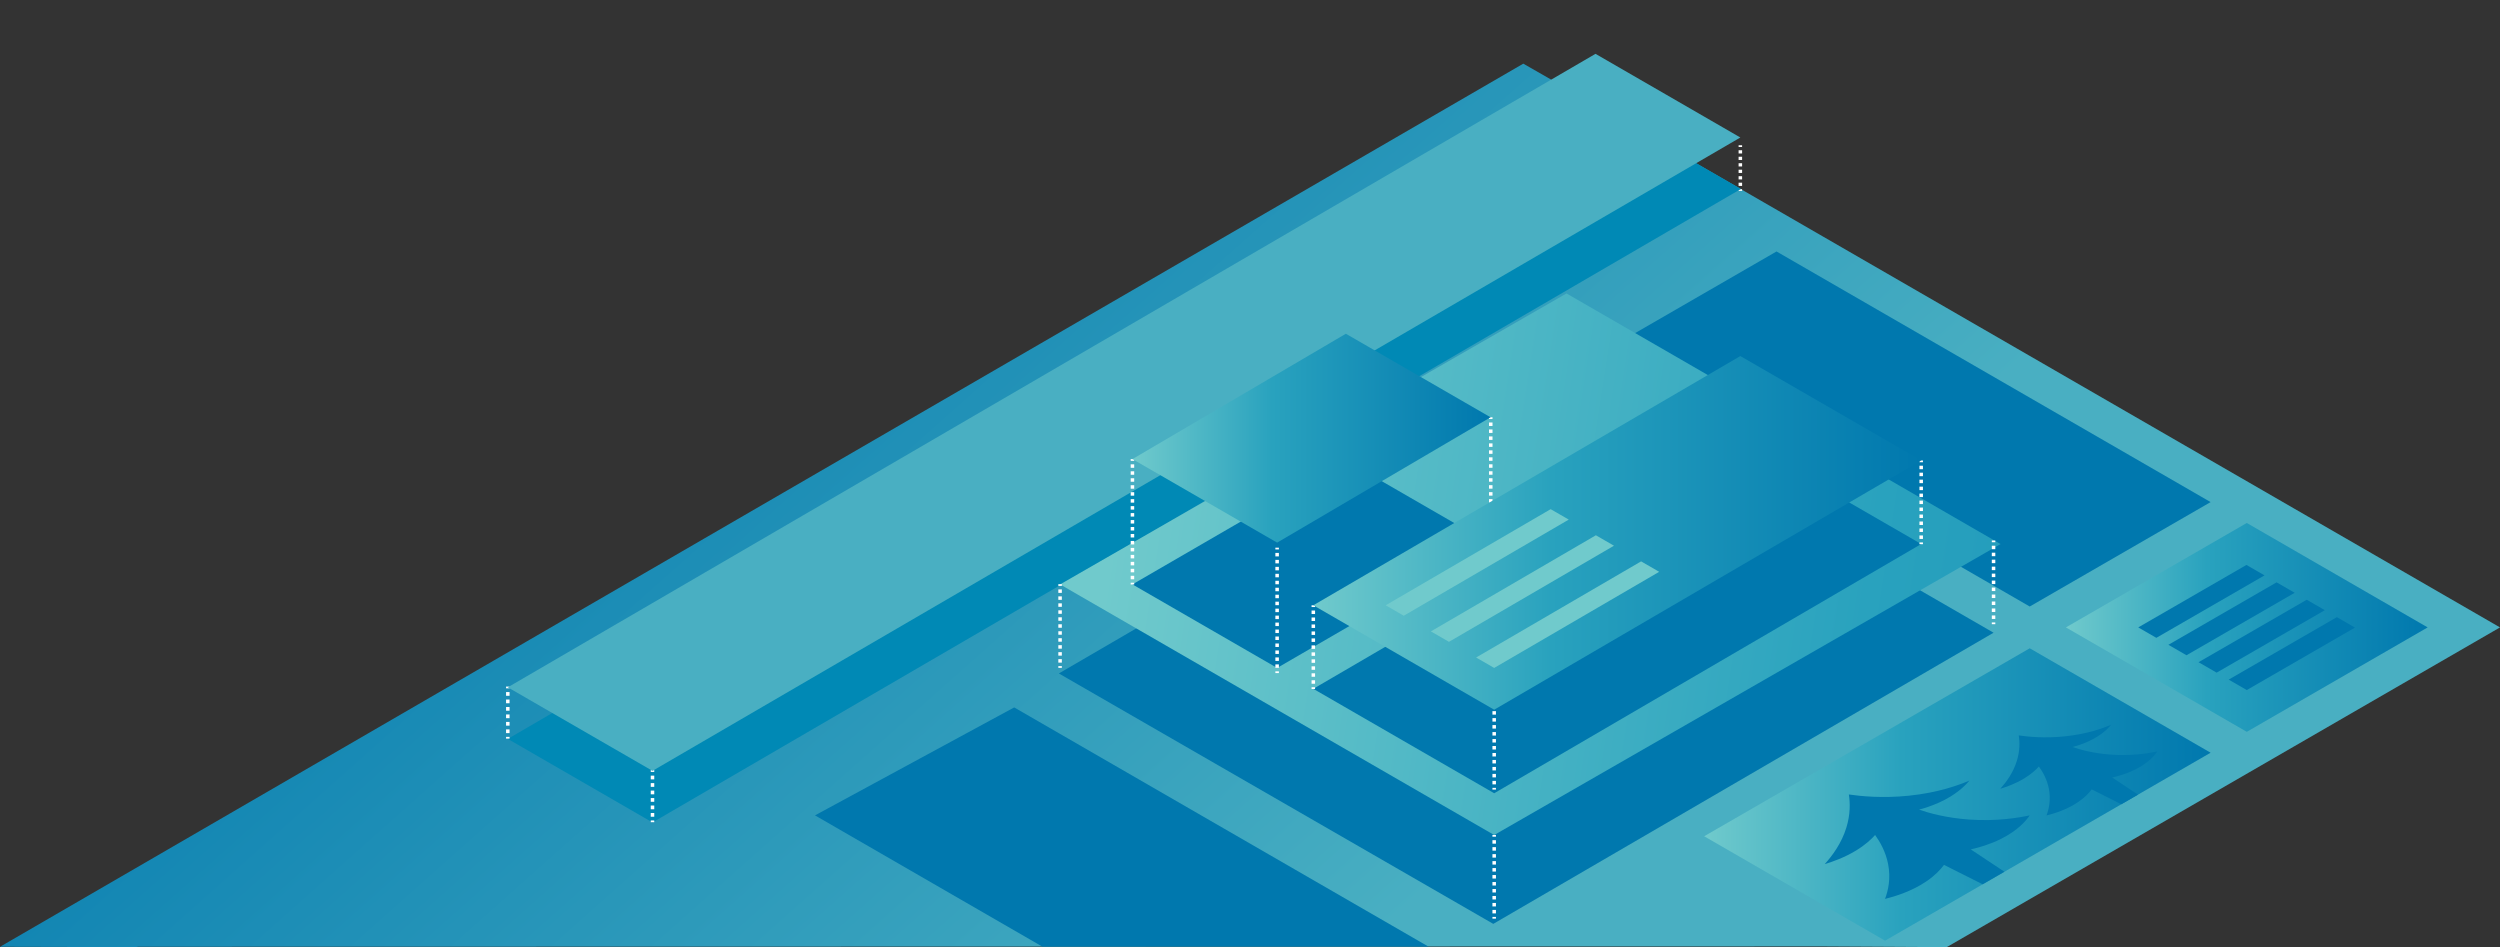 <?xml version="1.0" encoding="iso-8859-1"?>
<!-- Generator: Adobe Illustrator 21.1.0, SVG Export Plug-In . SVG Version: 6.00 Build 0)  -->
<svg version="1.1" xmlns="http://www.w3.org/2000/svg" xmlns:xlink="http://www.w3.org/1999/xlink" x="0px" y="0px"
	 viewBox="0 0 712.67 270" style="enable-background:new 0 0 712.67 270;" xml:space="preserve">
<rect x="0" y="0" width="712.67" height="270" fill="#333333" stroke="none"/>
<g id="Layer_1">
</g>
<g id="The_Features">
	<g>
		<linearGradient id="SVGID_1_" gradientUnits="userSpaceOnUse" x1="401.246" y1="259.841" x2="170.153" y2="0.071">
			<stop  offset="0" style="stop-color:#49AFC2"/>
			<stop  offset="1" style="stop-color:#0078AE"/>
		</linearGradient>
		<polygon style="fill:url(#SVGID_1_);" points="26.724,269.902 444.554,24.055 712.67,178.852 554.952,270 520.139,269.794 		"/>
		<linearGradient id="SVGID_2_" gradientUnits="userSpaceOnUse" x1="358.817" y1="297.586" x2="127.723" y2="37.816">
			<stop  offset="0" style="stop-color:#49AFC2"/>
			<stop  offset="1" style="stop-color:#0078AE"/>
		</linearGradient>
		<polyline style="fill:url(#SVGID_2_);" points="454.987,30.032 434.242,18.145 0,269.902 38.819,270 		"/>
		<polygon style="fill:#0078AE;" points="407.212,269.847 289.111,201.662 232.328,232.436 297.126,269.847 		"/>
		<polygon style="fill:#0078AE;" points="425.683,263.368 568.3,180.367 444.554,108.922 301.84,191.98 		"/>
		<g>
			<g>
				<line style="fill:none;stroke:#FFFFFF;stroke-miterlimit:10;" x1="425.946" y1="238.015" x2="425.946" y2="238.515"/>
				
					<line style="fill:none;stroke:#FFFFFF;stroke-miterlimit:10;stroke-dasharray:0.994,0.994;" x1="425.946" y1="239.509" x2="425.946" y2="260.88"/>
				<line style="fill:none;stroke:#FFFFFF;stroke-miterlimit:10;" x1="425.946" y1="261.377" x2="425.946" y2="261.877"/>
			</g>
		</g>
		<g>
			<g>
				<line style="fill:none;stroke:#FFFFFF;stroke-miterlimit:10;" x1="496.117" y1="41.404" x2="496.117" y2="41.904"/>
				
					<line style="fill:none;stroke:#FFFFFF;stroke-miterlimit:10;stroke-dasharray:0.925,0.925;" x1="496.117" y1="42.828" x2="496.117" y2="53.466"/>
				<line style="fill:none;stroke:#FFFFFF;stroke-miterlimit:10;" x1="496.117" y1="53.928" x2="496.117" y2="54.428"/>
			</g>
		</g>
		<polygon style="fill:#0089B5;" points="496.273,53.87 186.008,234.454 144.759,210.639 454.987,30.032 		"/>
		<g>
			<g>
				<line style="fill:none;stroke:#FFFFFF;stroke-miterlimit:10;" x1="186.008" y1="219.547" x2="186.008" y2="220.047"/>
				
					<line style="fill:none;stroke:#FFFFFF;stroke-miterlimit:10;stroke-dasharray:1.065,1.065;" x1="186.008" y1="221.111" x2="186.008" y2="233.352"/>
				<line style="fill:none;stroke:#FFFFFF;stroke-miterlimit:10;" x1="186.008" y1="233.885" x2="186.008" y2="234.385"/>
			</g>
		</g>
		<g>
			<g>
				<line style="fill:none;stroke:#FFFFFF;stroke-miterlimit:10;" x1="144.759" y1="195.721" x2="144.759" y2="196.221"/>
				
					<line style="fill:none;stroke:#FFFFFF;stroke-miterlimit:10;stroke-dasharray:1.064,1.064;" x1="144.759" y1="197.285" x2="144.759" y2="209.526"/>
				<line style="fill:none;stroke:#FFFFFF;stroke-miterlimit:10;" x1="144.759" y1="210.058" x2="144.759" y2="210.558"/>
			</g>
		</g>
		<polygon style="fill:#49AFC2;" points="496.114,39.196 186.008,219.746 144.759,195.931 454.827,15.346 		"/>
		<polygon style="fill:#0078AE;" points="630.173,143.129 578.611,172.898 454.866,101.453 506.428,71.685 		"/>
		<linearGradient id="SVGID_3_" gradientUnits="userSpaceOnUse" x1="485.802" y1="226.482" x2="630.172" y2="226.482">
			<stop  offset="0" style="stop-color:#70CACC"/>
			<stop  offset="0.39" style="stop-color:#29A2BE"/>
			<stop  offset="1" style="stop-color:#0078AE"/>
		</linearGradient>
		<polygon style="fill:url(#SVGID_3_);" points="630.172,214.574 537.363,268.158 485.802,238.39 578.611,184.805 		"/>
		<linearGradient id="SVGID_4_" gradientUnits="userSpaceOnUse" x1="588.923" y1="178.851" x2="692.045" y2="178.851">
			<stop  offset="0" style="stop-color:#70CACC"/>
			<stop  offset="0.39" style="stop-color:#29A2BE"/>
			<stop  offset="1" style="stop-color:#0078AE"/>
		</linearGradient>
		<polygon style="fill:url(#SVGID_4_);" points="692.045,178.852 640.485,208.62 588.923,178.852 640.485,149.083 		"/>
		<path style="fill:#0078AE;" d="M571.402,248.504l-9.595-6.367c2.262-0.51,5.407-1.4,8.552-2.964
			c4.877-2.426,7.203-5.203,8.253-6.737c-3.137,0.677-9.4,1.749-17.287,1.19c-6.597-0.466-11.507-1.875-14.262-2.821
			c1.738-0.471,3.75-1.129,5.801-2.064c4.682-2.13,7.235-4.629,8.561-6.229c-2.949,1.27-8.867,3.462-17.307,4.324
			c-7.464,0.763-13.606,0.148-17.066-0.354c0.374,2.433,0.445,5.698-0.716,9.462c-1.38,4.477-3.994,7.999-6.16,10.383
			c2.343-0.697,5.665-1.888,8.885-3.842c2.66-1.615,4.384-3.224,5.476-4.45c1.435,1.999,3.022,4.807,3.701,8.258
			c0.818,4.153,0.004,7.623-0.874,9.957c2.815-0.697,7.578-2.145,11.773-4.99c2.525-1.713,4.076-3.413,5.031-4.712
			c3.677,1.846,7.353,3.694,11.029,5.539"/>
		<path style="fill:#0078AE;" d="M609.482,226.521l-7.354-4.88c1.733-0.391,4.143-1.074,6.556-2.273
			c3.736-1.859,5.519-3.987,6.323-5.163c-2.404,0.518-7.203,1.34-13.249,0.912c-5.056-0.358-8.819-1.437-10.93-2.163
			c1.331-0.36,2.873-0.866,4.446-1.581c3.586-1.634,5.544-3.548,6.56-4.774c-2.259,0.973-6.796,2.654-13.265,3.315
			c-5.72,0.584-10.428,0.113-13.081-0.273c0.288,1.865,0.342,4.367-0.548,7.253c-1.059,3.432-3.061,6.131-4.722,7.958
			c1.797-0.535,4.342-1.447,6.81-2.945c2.039-1.238,3.36-2.471,4.198-3.409c1.1,1.532,2.315,3.684,2.837,6.328
			c0.626,3.182,0.002,5.843-0.67,7.632c2.157-0.535,5.809-1.643,9.023-3.823c1.936-1.314,3.124-2.616,3.855-3.613
			c2.817,1.415,5.636,2.83,8.453,4.246"/>
		<polygon style="fill:#0078AE;" points="645.547,164.022 614.705,181.828 609.548,178.852 640.391,161.045 		"/>
		<linearGradient id="SVGID_5_" gradientUnits="userSpaceOnUse" x1="318.477" y1="142.656" x2="863.688" y2="226.855">
			<stop  offset="0" style="stop-color:#70CACC"/>
			<stop  offset="0.39" style="stop-color:#29A2BE"/>
			<stop  offset="1" style="stop-color:#0078AE"/>
		</linearGradient>
		<polygon style="fill:url(#SVGID_5_);" points="570.304,155.096 425.943,238.037 302.197,166.593 446.558,83.65 		"/>
		<polygon style="fill:#0078AE;" points="547.675,155.083 425.943,226.13 374.381,196.362 496.114,125.314 		"/>
		<polygon style="fill:#0078AE;" points="424.967,155.107 364.07,190.408 322.822,166.593 383.718,131.292 		"/>
		<polygon style="fill:#0078AE;" points="654.141,168.983 623.297,186.79 618.141,183.814 648.985,166.006 		"/>
		<polygon style="fill:#0078AE;" points="662.734,173.944 631.891,191.751 626.735,188.774 657.579,170.967 		"/>
		<polygon style="fill:#0078AE;" points="671.328,178.906 640.485,196.713 635.329,193.736 666.171,175.929 		"/>
		<g>
			<g>
				<line style="fill:none;stroke:#FFFFFF;stroke-miterlimit:10;" x1="425.946" y1="201.231" x2="425.946" y2="201.731"/>
				
					<line style="fill:none;stroke:#FFFFFF;stroke-miterlimit:10;stroke-dasharray:0.994,0.994;" x1="425.946" y1="202.725" x2="425.946" y2="224.095"/>
				<line style="fill:none;stroke:#FFFFFF;stroke-miterlimit:10;" x1="425.946" y1="224.592" x2="425.946" y2="225.092"/>
			</g>
		</g>
		<g>
			<g>
				<line style="fill:none;stroke:#FFFFFF;stroke-miterlimit:10;" x1="374.385" y1="172.547" x2="374.385" y2="173.047"/>
				
					<line style="fill:none;stroke:#FFFFFF;stroke-miterlimit:10;stroke-dasharray:0.994,0.994;" x1="374.385" y1="174.041" x2="374.385" y2="195.411"/>
				<line style="fill:none;stroke:#FFFFFF;stroke-miterlimit:10;" x1="374.385" y1="195.908" x2="374.385" y2="196.408"/>
			</g>
		</g>
		<g>
			<g>
				<line style="fill:none;stroke:#FFFFFF;stroke-miterlimit:10;" x1="302.197" y1="166.523" x2="302.197" y2="167.023"/>
				
					<line style="fill:none;stroke:#FFFFFF;stroke-miterlimit:10;stroke-dasharray:0.994,0.994;" x1="302.197" y1="168.017" x2="302.197" y2="189.388"/>
				<line style="fill:none;stroke:#FFFFFF;stroke-miterlimit:10;" x1="302.197" y1="189.885" x2="302.197" y2="190.385"/>
			</g>
		</g>
		<g>
			<g>
				<line style="fill:none;stroke:#FFFFFF;stroke-miterlimit:10;" x1="364.069" y1="156.127" x2="364.069" y2="156.627"/>
				
					<line style="fill:none;stroke:#FFFFFF;stroke-miterlimit:10;stroke-dasharray:0.993,0.993;" x1="364.069" y1="157.62" x2="364.069" y2="190.878"/>
				<line style="fill:none;stroke:#FFFFFF;stroke-miterlimit:10;" x1="364.069" y1="191.374" x2="364.069" y2="191.874"/>
			</g>
		</g>
		<g>
			<g>
				<line style="fill:none;stroke:#FFFFFF;stroke-miterlimit:10;" x1="568.299" y1="154.075" x2="568.299" y2="154.575"/>
				
					<line style="fill:none;stroke:#FFFFFF;stroke-miterlimit:10;stroke-dasharray:0.994,0.994;" x1="568.299" y1="155.569" x2="568.299" y2="176.94"/>
				<line style="fill:none;stroke:#FFFFFF;stroke-miterlimit:10;" x1="568.299" y1="177.437" x2="568.299" y2="177.937"/>
			</g>
		</g>
		<g>
			<g>
				<line style="fill:none;stroke:#FFFFFF;stroke-miterlimit:10;" x1="547.674" y1="131.268" x2="547.674" y2="131.768"/>
				
					<line style="fill:none;stroke:#FFFFFF;stroke-miterlimit:10;stroke-dasharray:0.994,0.994;" x1="547.674" y1="132.762" x2="547.674" y2="154.133"/>
				<line style="fill:none;stroke:#FFFFFF;stroke-miterlimit:10;" x1="547.674" y1="154.63" x2="547.674" y2="155.13"/>
			</g>
		</g>
		<g>
			<g>
				<line style="fill:none;stroke:#FFFFFF;stroke-miterlimit:10;" x1="322.824" y1="130.871" x2="322.824" y2="131.371"/>
				
					<line style="fill:none;stroke:#FFFFFF;stroke-miterlimit:10;stroke-dasharray:0.993,0.993;" x1="322.824" y1="132.364" x2="322.824" y2="165.621"/>
				<line style="fill:none;stroke:#FFFFFF;stroke-miterlimit:10;" x1="322.824" y1="166.117" x2="322.824" y2="166.617"/>
			</g>
		</g>
		<g>
			<g>
				<line style="fill:none;stroke:#FFFFFF;stroke-miterlimit:10;" x1="424.967" y1="118.945" x2="424.967" y2="119.445"/>
				
					<line style="fill:none;stroke:#FFFFFF;stroke-miterlimit:10;stroke-dasharray:0.993,0.993;" x1="424.967" y1="120.437" x2="424.967" y2="153.695"/>
				<line style="fill:none;stroke:#FFFFFF;stroke-miterlimit:10;" x1="424.967" y1="154.191" x2="424.967" y2="154.691"/>
			</g>
		</g>
		<linearGradient id="SVGID_6_" gradientUnits="userSpaceOnUse" x1="374.381" y1="151.908" x2="547.675" y2="151.908">
			<stop  offset="0" style="stop-color:#70CACC"/>
			<stop  offset="0.39" style="stop-color:#29A2BE"/>
			<stop  offset="1" style="stop-color:#0078AE"/>
		</linearGradient>
		<polygon style="fill:url(#SVGID_6_);" points="547.675,131.268 425.943,202.316 374.381,172.548 496.114,101.5 		"/>
		<polygon style="fill:#70CACC;" points="447.198,148.122 400.163,175.525 395.007,172.548 442.043,145.145 		"/>
		<polygon style="fill:#70CACC;" points="460.09,155.565 413.052,182.967 407.896,179.99 454.933,152.587 		"/>
		<polygon style="fill:#70CACC;" points="472.979,163.006 425.943,190.409 420.788,187.433 467.824,160.029 		"/>
		<linearGradient id="SVGID_7_" gradientUnits="userSpaceOnUse" x1="322.822" y1="124.913" x2="424.907" y2="124.913">
			<stop  offset="0" style="stop-color:#70CACC"/>
			<stop  offset="0.39" style="stop-color:#29A2BE"/>
			<stop  offset="1" style="stop-color:#0078AE"/>
		</linearGradient>
		<polygon style="fill:url(#SVGID_7_);" points="424.907,118.955 364.07,154.686 322.822,130.871 383.658,95.14 		"/>
	</g>
</g>
<g id="THE_FEATURES_2">
</g>
</svg>
